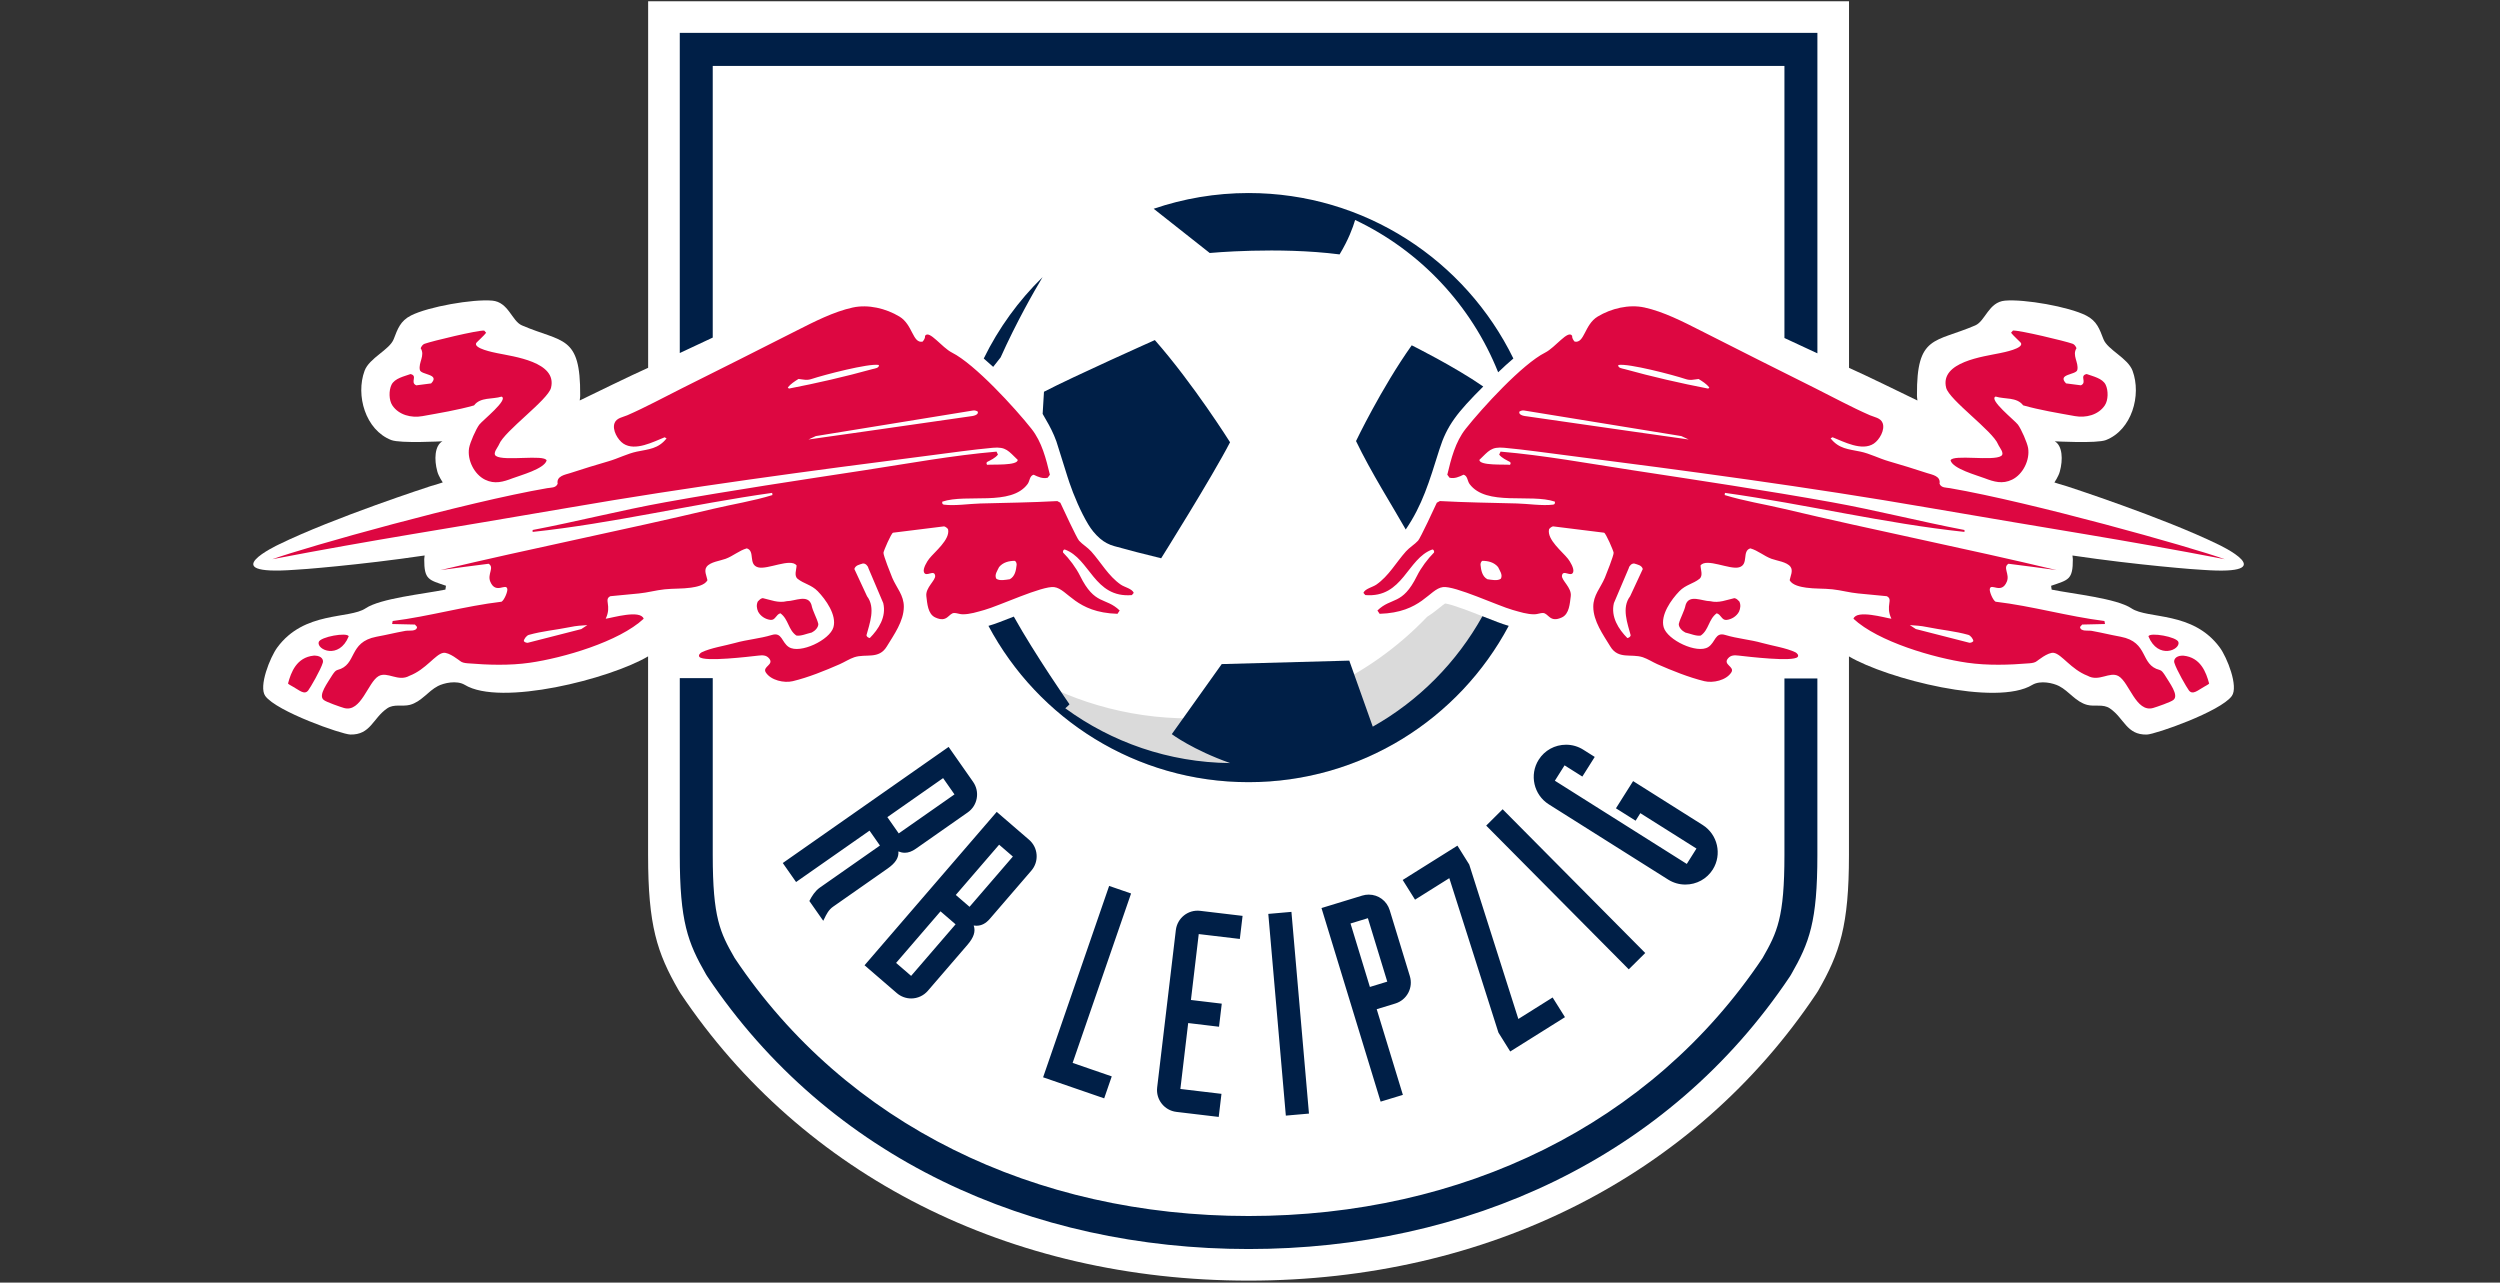 <?xml version="1.0" encoding="utf-8"?>
<!-- Generator: Adobe Illustrator 24.1.2, SVG Export Plug-In . SVG Version: 6.00 Build 0)  -->
<svg version="1.1" id="Layer_2" xmlns="http://www.w3.org/2000/svg" xmlns:xlink="http://www.w3.org/1999/xlink" x="0px" y="0px"
	 viewBox="0 0 938.07 481.27" style="enable-background:new 0 0 938.07 481.27;" xml:space="preserve">
<rect x="0" y="0" width="938.07" height="481.27" fill="#333333" stroke="none"/>
<style type="text/css">
	.st0{clip-path:url(#SVGID_2_);fill:#FFFFFF;}
	.st1{fill:#DADADA;}
	.st2{fill:#DD0741;}
	.st3{fill:#001F47;}
</style>
<g>
	<g>
		<defs>
			<rect id="SVGID_1_" x="94.67" y="0" width="747.67" height="481"/>
		</defs>
		<clipPath id="SVGID_2_">
			<use xlink:href="#SVGID_1_"  style="overflow:visible;"/>
		</clipPath>
		<path class="st0" d="M832.46,204.35c-20.78-10.17-56.92-21.89-56.92-21.89c-1.55-0.41-4.67-1.43-4.67-1.43s1.58-2.34,2.03-4.09
			c1.25-4.49,1-9.72-1.9-11.35c0,0,15.77,0.87,19.19-0.46c9.7-3.78,13.42-16.79,10.01-26c-1.78-4.82-9.37-7.84-10.93-11.87
			c-1.48-3.82-2.45-6.82-6.51-8.88c-6.55-3.31-23.14-6.21-30.44-5.57c-6.16,0.54-7.34,7.65-11.15,9.29
			c-15.23,6.56-22.02,3.48-21.87,26.21c0,0,0,1.07,0.17,1.97c-5.51-2.67-19.29-9.42-25.67-12.26V0.47H243.2v137.54
			c-6.38,2.84-20.16,9.59-25.67,12.26c0.17-0.9,0.17-1.97,0.17-1.97c0.15-22.73-6.65-19.65-21.87-26.21
			c-3.8-1.64-4.99-8.75-11.15-9.29c-7.3-0.63-23.88,2.26-30.44,5.57c-4.06,2.06-5.03,5.06-6.51,8.88
			c-1.55,4.03-9.15,7.05-10.93,11.87c-3.41,9.21,0.31,22.22,10.01,26c3.42,1.33,19.19,0.46,19.19,0.46
			c-2.9,1.63-3.15,6.87-1.9,11.35c0.45,1.74,2.03,4.09,2.03,4.09s-3.13,1.03-4.67,1.43c0,0-36.14,11.73-56.93,21.89
			c0,0-24.92,11.71,5.98,9.47c1.5,0,24.66-1.79,48.82-5.38l-0.15,1.36c-0.03,7.81,1.67,7.77,8.16,10l-0.21,1.44
			c-8.14,1.65-24.32,3.26-29.95,7.03c-6.17,4.13-23.03,0.93-33.15,14.71c-2.66,3.62-7.09,14.61-4.49,18.19
			c4.27,5.84,28.71,14.39,31.9,14.46c7.64,0.17,8.42-6.09,13.81-9.8c2.59-1.79,5.69-0.59,8.56-1.34c4.32-1.15,6.72-5.08,10.52-7.06
			c2.22-1.14,6.98-2.24,10.01-0.47c13.42,8.26,54.56-2.22,68.84-10.66v74.53c0,26.53,3.37,36.68,11.43,50.71l0.67,1.1
			c45.85,68.57,123.56,107.89,213.2,107.9c89.65,0,167.28-39.22,212.99-107.59l0.69-1.07c8.2-14.28,11.62-24.53,11.62-51.05V246.3
			c14.28,8.44,55.42,18.92,68.84,10.66c3.03-1.77,7.79-0.67,10.01,0.47c3.8,1.97,6.2,5.91,10.53,7.06c2.87,0.76,5.97-0.45,8.56,1.34
			c5.39,3.7,6.18,9.96,13.81,9.8c3.19-0.07,27.63-8.62,31.9-14.46c2.61-3.58-1.82-14.58-4.49-18.19
			c-10.11-13.77-26.98-10.58-33.15-14.71c-5.63-3.76-21.81-5.38-29.95-7.03l-0.21-1.44c6.49-2.24,8.19-2.19,8.16-10l-0.15-1.36
			c24.16,3.59,47.32,5.38,48.82,5.38C857.39,216.06,832.46,204.35,832.46,204.35L832.46,204.35z"/>
	</g>
	<path class="st1" d="M446.52,269.57c-23.97,0-46.32-6.89-65.23-18.75c20.23,25.96,51.76,42.67,87.22,42.67
		c42.29,0,79.02-23.76,97.6-58.65l-0.13-0.04c-2.18-0.6-5.43-1.88-9.19-3.36c-4.22-1.66-11.91-4.69-14.53-5
		c-0.5,0.29-1.43,1.04-2.13,1.61c-1.22,0.99-2.74,2.19-4.62,3.38C513.1,254.91,481.53,269.57,446.52,269.57L446.52,269.57z"/>
	<path class="st2" d="M789.78,152.11c1.33-1.97,1.35-5.61,0.32-7.74c-1.19-2.44-4.83-3.17-7.13-4.02c-2.88,0.62,0.32,3.14-2.16,4.23
		l-5.57-0.72c-3.5-3.62,3.82-3.12,4.23-5.06c0.6-2.81-2.05-5.4-0.31-8.16c-0.3-0.67-0.71-1.38-1.45-1.65
		c-2.87-1.03-20.02-5.13-22.39-4.96l-0.72,0.83c0.69,0.95,3.58,3.58,3.71,3.82c1.14,2.07-6.56,3.55-7.84,3.82
		c-6.16,1.3-22.64,3.28-20.22,13c1.13,4.58,17.51,16.21,19.5,21.25c0.43,1.09,2.57,3.36,1.14,4.34c-3.01,2.05-18.17-0.69-18.99,1.66
		c0.85,3.17,9.87,5.57,12.8,6.7c3.46,1.32,6.67,2.31,10.31,0.52c4.08-2,6.73-7.4,5.99-11.87c-0.35-2.05-2.56-7.07-3.82-8.77
		c-1.19-1.58-11.15-9.47-8.36-10.53c3.36,1.07,7.95,0.11,10.32,3.3c6.27,1.78,12.98,2.87,19.4,4.03
		C782.66,156.88,787.35,155.73,789.78,152.11L789.78,152.11z M652.53,229.5c0.52-1.14,0.73-2.58,0.11-3.82
		c-0.52-0.51-1.03-1.13-1.86-1.24c-2.89,0.63-5.78,1.96-9.08,1.14c-3.01,0-7.85-2.69-9.19,1.34c-0.52,2.58-1.97,4.75-2.59,7.23
		c0,1.34,1.24,2.58,2.47,3.2c1.86,0.41,4.13,1.44,5.78,1.13c3.1-2.17,2.89-6.09,5.98-8.35c1.66,0.41,1.86,2.69,3.72,2.48
		C649.75,232.39,651.61,231.26,652.53,229.5L652.53,229.5z M727.77,181.52c0.53-2.92-2.76-3.39-4.75-4.03
		c-4.77-1.55-9.51-3.05-14.33-4.42c-3.53-1.01-7.09-2.89-10.64-3.62c-4.48-0.93-8.02-1.02-11.15-4.96l0.72-0.42
		c4.24,1.69,11.05,5.33,15.49,2.38c2.1-1.41,4.3-5.17,3.3-7.73c-0.75-1.93-3.12-2.19-4.75-2.9c-6.95-3.03-13.77-6.76-20.56-10.15
		c-14.36-7.15-28.69-14.37-43-21.63c-6.51-3.3-13.9-7.1-21.05-8.66c-5.83-1.27-12.46,0.34-17.54,3.4c-5.03,3.03-4.91,10.16-8.67,9.4
		c-0.54-0.6-0.99-1.34-0.93-2.17c-1.52-2.41-6.27,4.36-10.11,6.29c-8.58,4.31-23.63,20.77-29.82,28.59
		c-3.91,4.93-5.47,11.24-6.91,17.23l0.83,1.13c1.88,0.45,3.61-0.32,5.26-1.13c1.56,0.4,1.42,2.37,2.27,3.5
		c6.26,8.43,22.89,3.53,31.99,6.6c0.13,0.56,0,1.06-0.62,1.13c-4.07,0.52-9.47-0.33-13.65-0.44c-9.62-0.25-19.25-0.37-28.87-0.9
		l-1.14,0.62c-0.89,1.97-6.18,13.31-7.02,14.23c-1.29,1.42-3.19,2.51-4.56,4.04c-3.73,4.17-6.44,9.22-11.12,12.47
		c-1.4,0.97-4.22,1.51-4.85,3.09l0.72,0.83c14.22,1.16,15.66-13.76,25.18-17.12c0.52,0.1,0.72,0.66,0.61,1.14
		c-2.36,2.36-4.91,5.76-6.39,8.76c-5.56,11.26-9.52,7.83-14.86,13.01l0.83,1.24c15.73-0.46,18.6-9.31,23.73-10.02
		c4.38-0.62,20.79,7.07,26.21,8.57c2.72,0.75,5.4,1.68,8.27,1.63c0.96-0.02,2.25-0.53,3.08-0.49c2.11,0.07,2.52,3.82,7.13,1.65
		c2.77-1.31,2.95-5.26,3.3-7.95c0.42-3.23-3.59-5.99-3.3-7.74c0.4-2.48,3.51,0.84,4.22-1.34c0.43-1.31-1.18-3.95-1.96-4.95
		c-2.07-2.65-7.92-7.18-7.12-11.04c0.08-0.37,1.18-1.18,1.55-1.13l19.09,2.37c0.66,0.08,3.57,6.85,3.61,7.53
		c0.05,1.03-2.73,8.01-3.3,9.39c-1.6,3.79-4.38,6.55-4.34,10.94c0.05,5.38,3.68,10.39,6.4,14.85c3,4.95,7.81,2.59,12.18,4.02
		c1.79,0.6,3.72,1.83,5.48,2.62c5.54,2.42,11.75,4.94,17.63,6.37c3.22,0.78,8.21-0.3,10.11-3.3c1.39-2.2-3.3-2.86-1.23-5.27
		c1.1-1.28,2.47-1.2,4.02-1.03c3.31,0.37,20.3,2.43,22.08,0.52c0.6-0.64-0.3-1.5-0.82-1.76c-3.43-1.65-8.72-2.45-12.49-3.5
		c-4.55-1.29-9.27-1.61-13.83-3c-3.88-1.19-3.63,2.78-6.4,4.54c-4.17,2.67-15.36-2.65-16.72-7.44c-1.3-4.6,2.89-10.42,5.88-13.51
		c2.35-2.44,5.22-2.79,7.54-4.65c1.47-1.18,0.42-3.51,0.41-5.05c2.29-2.87,10.91,1.7,14.44,0.73c3.82-1.06,0.97-6.12,4.24-7.12
		c2.88,0.81,5.14,2.89,7.95,3.92c2.08,0.76,5.75,1.15,7.12,2.99c1.09,1.47-0.03,3.5-0.31,5.05c1.01,1.91,4.22,2.51,6.19,2.79
		c3.18,0.46,6.63,0.27,9.87,0.62c3.22,0.34,6.46,1.26,9.63,1.55l10.74,1.03c2.59,1.24-0.63,3.46,1.75,8.46
		c-2.55-0.37-13.04-3.5-14.24,0c9.26,8.63,30.27,14.73,42.72,16.51c7.62,1.09,15.68,0.84,23.32,0.21c1.15-0.09,2.17-0.28,2.86-0.88
		c0.02,0.05,4.09-3.39,6.28-3.04c2.99,0.5,6.48,6.23,12.7,8.61c4.24,2.39,8.26-1.75,11.56,0.11c4.04,2.28,6.56,13.78,12.99,11.97
		c1.3-0.37,6.89-2.3,7.65-3.05c2.12-1.74-1.46-6.32-3.3-9.38c-0.66-0.94-1.11-1.64-1.89-1.84c-7.48-1.91-3.95-10.44-14.64-12.47
		c-4.81-0.9-6-1.3-10.83-2.2c-1.3-0.25-4.25,0.4-4.4-1.47c-0.03,0,0.8-0.9,0.8-0.9l8.56-0.2l-0.2-1.13
		c-13.71-1.72-27.15-5.62-40.86-7.24c-1.03-0.6-2.33-3.77-2.17-4.74c0.41-2.5,4.36,2.15,6.4-2.79c1.19-2.86-1.67-5.31,0.62-6.71
		c6.02,0.77,12.04,1.53,18.06,2.38c-34.03-8.12-68.36-14.93-102.38-23c-7.37-1.75-14.92-2.91-22.18-5.16l0.11-0.82
		c30.02,4.2,59.74,11.45,89.88,14.65v-0.72c-16.67-3.18-33.16-7.42-49.85-10.43c-24.87-4.47-49.94-8.2-74.92-12.03
		c-16.3-2.5-32.87-5.54-49.31-6.95l-0.52,1.13c1.1,1.35,2.64,1.98,4.13,2.79c0.21,0.33,0.23,0.77-0.1,1.03
		c-2.1-0.22-11.45,0.38-11.46-1.85c3.48-3.3,4.33-5.02,9.38-4.54c7.87,0.73,15.8,1.89,23.64,2.88
		c45.15,5.79,90.63,11.84,135.49,19.61c47.31,8.19,72.34,11.85,111.22,19.33c-13.21-4.74-72.77-21.43-103.18-26.67
		C730.26,182.91,728.45,183.14,727.77,181.52L727.77,181.52z M716.62,234.56c2.37,0.2,3.65,0.15,6.75,0.78
		c5.06,1.04,10.11,1.44,15.26,2.89c0.83,0.31,1.73,1.48,1.83,2.3c-0.31,0.52-1.05,0.66-1.46,0.66l-20.12-5.15L716.62,234.56
		L716.62,234.56z M605.58,226.3l5.57-13.1c0.21-0.93,1.14-1.86,2.07-1.75c1.24,0.41,2.79,0.62,3.2,2.06l-4.75,10.22
		c-3.31,4.34-0.93,10.32,0.21,14.65c-0.11,0.62-0.73,0.94-1.25,1.04C607.34,236.1,604.34,231.46,605.58,226.3L605.58,226.3z
		 M563.18,217.13c-1.27,0.95-3.5,0.42-5.09,0.21c-1.92-1.06-2.34-3.28-2.56-5.41c0-0.52,0.11-1.06,0.64-1.49
		c2.23,0,4.46,0.54,5.95,2.34C562.76,214.16,563.93,215.64,563.18,217.13L563.18,217.13z M630.88,163.63l2.77,1.28
		c0,0-40.85-5.78-60.57-8.67c-0.83-0.1-3.39-0.35-2.96-1.8c0.51-0.31,1.13-0.52,1.75-0.41L630.88,163.63L630.88,163.63z
		 M641.4,145.4l-0.42,0.42c-10.43-2.02-21.14-4.48-31.37-7.32c-0.79-0.22-2.61-0.37-2.38-1.54c3.75-0.72,20.88,3.8,25.18,5.25
		c1.91,0.65,3.04,0.2,4.96,0C638.83,143.12,640.31,144.04,641.4,145.4L641.4,145.4z M284.36,225.68c-0.62,1.24-0.41,2.69,0.11,3.82
		c0.92,1.75,2.78,2.89,4.64,3.1c1.86,0.21,2.06-2.07,3.72-2.48c3.09,2.27,2.89,6.19,5.98,8.35c1.65,0.31,3.92-0.72,5.78-1.13
		c1.23-0.62,2.47-1.86,2.47-3.2c-0.62-2.47-2.07-4.64-2.59-7.23c-1.33-4.03-6.18-1.34-9.19-1.34c-3.3,0.82-6.18-0.51-9.08-1.14
		C285.39,224.54,284.88,225.17,284.36,225.68L284.36,225.68z M424.7,223.3l0.72-0.83c-0.62-1.59-3.44-2.12-4.85-3.09
		c-4.68-3.24-7.39-8.3-11.12-12.47c-1.37-1.53-3.28-2.62-4.56-4.04c-0.84-0.93-6.12-12.26-7.02-14.23l-1.14-0.62
		c-9.61,0.53-19.25,0.64-28.87,0.9c-4.17,0.11-9.57,0.96-13.65,0.44c-0.62-0.07-0.76-0.57-0.62-1.13c9.1-3.07,25.73,1.83,31.99-6.6
		c0.86-1.14,0.72-3.11,2.28-3.5c1.65,0.81,3.38,1.58,5.26,1.13l0.83-1.13c-1.44-5.99-3.01-12.3-6.91-17.23
		c-6.19-7.82-21.25-24.27-29.82-28.59c-3.85-1.93-8.59-8.7-10.11-6.29c0.07,0.83-0.39,1.57-0.93,2.17c-3.76,0.76-3.65-6.36-8.67-9.4
		c-5.08-3.06-11.71-4.67-17.54-3.4c-7.15,1.56-14.55,5.37-21.05,8.66c-14.31,7.26-28.64,14.48-43,21.63
		c-6.79,3.39-13.61,7.12-20.56,10.15c-1.63,0.71-4,0.97-4.75,2.9c-1,2.56,1.2,6.33,3.3,7.73c4.44,2.95,11.25-0.69,15.49-2.38
		l0.72,0.42c-3.13,3.94-6.67,4.03-11.15,4.96c-3.55,0.74-7.1,2.61-10.64,3.62c-4.82,1.37-9.56,2.88-14.33,4.42
		c-2,0.64-5.29,1.11-4.75,4.03c-0.69,1.62-2.49,1.39-3.91,1.64c-30.41,5.23-89.97,21.93-103.18,26.67
		c38.88-7.48,63.91-11.14,111.22-19.33c44.86-7.77,90.33-13.82,135.49-19.61c7.85-1,15.77-2.16,23.64-2.88
		c5.06-0.47,5.9,1.25,9.38,4.54c-0.01,2.23-9.36,1.63-11.46,1.85c-0.33-0.26-0.31-0.7-0.1-1.03c1.49-0.8,3.03-1.43,4.13-2.79
		l-0.52-1.13c-16.44,1.4-33.01,4.45-49.31,6.95c-24.99,3.83-50.05,7.56-74.92,12.03c-16.69,3.01-33.18,7.25-49.85,10.43v0.72
		c30.14-3.2,59.86-10.44,89.88-14.65l0.11,0.82c-7.26,2.25-14.81,3.41-22.18,5.16c-34.02,8.08-68.35,14.88-102.38,23
		c6.02-0.85,12.04-1.6,18.06-2.38c2.29,1.4-0.57,3.85,0.62,6.71c2.04,4.94,5.99,0.29,6.4,2.79c0.16,0.97-1.14,4.14-2.17,4.74
		c-13.71,1.62-27.15,5.51-40.86,7.24l-0.2,1.13l8.56,0.2c0,0,0.83,0.9,0.8,0.9c-0.15,1.87-3.1,1.22-4.4,1.47
		c-4.83,0.9-6.01,1.3-10.83,2.2c-10.69,2.03-7.16,10.56-14.64,12.47c-0.77,0.2-1.23,0.9-1.89,1.84c-1.83,3.05-5.42,7.64-3.3,9.38
		c0.77,0.75,6.35,2.68,7.65,3.05c6.44,1.81,8.96-9.69,12.99-11.97c3.3-1.86,7.32,2.28,11.56-0.11c6.22-2.38,9.71-8.11,12.7-8.61
		c2.19-0.35,6.27,3.09,6.29,3.04c0.69,0.6,1.71,0.79,2.86,0.88c7.64,0.63,15.71,0.89,23.32-0.21c12.45-1.78,33.46-7.87,42.72-16.51
		c-1.21-3.5-11.69-0.37-14.25,0c2.38-5-0.83-7.22,1.75-8.46l10.74-1.03c3.17-0.3,6.41-1.22,9.63-1.55c3.24-0.34,6.7-0.16,9.87-0.62
		c1.97-0.29,5.18-0.88,6.19-2.79c-0.28-1.55-1.4-3.59-0.31-5.05c1.37-1.83,5.04-2.22,7.12-2.99c2.81-1.03,5.07-3.1,7.95-3.92
		c3.26,0.99,0.41,6.05,4.24,7.12c3.53,0.97,12.15-3.6,14.44-0.73c-0.01,1.54-1.06,3.88,0.41,5.05c2.31,1.86,5.18,2.21,7.54,4.65
		c2.99,3.1,7.18,8.92,5.88,13.51c-1.35,4.79-12.55,10.11-16.72,7.44c-2.76-1.76-2.52-5.73-6.4-4.54c-4.56,1.39-9.28,1.71-13.83,3
		c-3.77,1.05-9.07,1.84-12.49,3.5c-0.52,0.26-1.42,1.12-0.82,1.76c1.77,1.92,18.77-0.15,22.08-0.52c1.55-0.17,2.93-0.25,4.02,1.03
		c2.07,2.41-2.62,3.07-1.23,5.27c1.9,2.99,6.89,4.07,10.11,3.3c5.88-1.42,12.09-3.94,17.63-6.37c1.76-0.78,3.69-2.02,5.48-2.62
		c4.36-1.43,9.17,0.93,12.18-4.02c2.72-4.46,6.35-9.47,6.4-14.85c0.05-4.39-2.74-7.15-4.34-10.94c-0.57-1.38-3.35-8.36-3.3-9.39
		c0.04-0.68,2.95-7.45,3.61-7.53l19.09-2.37c0.37-0.05,1.47,0.76,1.55,1.13c0.8,3.86-5.05,8.39-7.12,11.04
		c-0.78,0.99-2.39,3.64-1.96,4.95c0.71,2.18,3.82-1.13,4.22,1.34c0.3,1.76-3.71,4.51-3.3,7.74c0.34,2.69,0.53,6.64,3.3,7.95
		c4.61,2.18,5.02-1.58,7.13-1.65c0.82-0.04,2.12,0.47,3.08,0.49c2.87,0.04,5.55-0.89,8.27-1.63c5.42-1.49,21.83-9.18,26.21-8.57
		c5.13,0.71,8,9.56,23.73,10.02l0.83-1.24c-5.35-5.17-9.3-1.75-14.87-13.01c-1.48-3-4.03-6.4-6.39-8.76
		c-0.11-0.48,0.09-1.04,0.61-1.14C409.04,209.55,410.48,224.46,424.7,223.3L424.7,223.3z M220.38,234.56l-2.26,1.49L198,241.2
		c-0.41,0-1.15-0.15-1.46-0.66c0.1-0.83,1-1.99,1.83-2.3c5.15-1.45,10.21-1.86,15.26-2.89
		C216.73,234.71,218.01,234.76,220.38,234.56L220.38,234.56z M331.42,226.3c1.24,5.17-1.76,9.8-5.05,13.11
		c-0.52-0.1-1.14-0.42-1.25-1.04c1.14-4.33,3.52-10.31,0.21-14.65l-4.75-10.22c0.42-1.44,1.97-1.65,3.2-2.06
		c0.94-0.1,1.86,0.82,2.07,1.75L331.42,226.3L331.42,226.3z M329.77,136.95c0.23,1.17-1.59,1.33-2.38,1.54
		c-10.23,2.84-20.94,5.3-31.37,7.32l-0.42-0.42c1.09-1.36,2.57-2.28,4.02-3.2c1.92,0.2,3.05,0.65,4.96,0
		C308.89,140.75,326.02,136.23,329.77,136.95L329.77,136.95z M363.92,156.24c-19.72,2.89-60.57,8.67-60.57,8.67l2.77-1.28l59.01-9.6
		c0.62-0.11,1.24,0.1,1.75,0.41C367.31,155.88,364.75,156.14,363.92,156.24L363.92,156.24z M381.47,211.93
		c-0.22,2.13-0.64,4.36-2.56,5.41c-1.59,0.21-3.82,0.74-5.09-0.21c-0.75-1.48,0.42-2.97,1.06-4.35c1.48-1.8,3.71-2.34,5.95-2.34
		C381.36,210.86,381.47,211.4,381.47,211.93L381.47,211.93z M206.76,145.51c2.41-9.73-14.06-11.71-20.22-13
		c-1.28-0.27-8.98-1.75-7.84-3.82c0.13-0.24,3.03-2.86,3.71-3.82l-0.72-0.83c-2.37-0.18-19.52,3.93-22.39,4.96
		c-0.74,0.27-1.14,0.98-1.45,1.65c1.74,2.76-0.91,5.35-0.31,8.16c0.41,1.94,7.73,1.44,4.23,5.06l-5.57,0.72
		c-2.49-1.09,0.72-3.6-2.17-4.23c-2.3,0.85-5.94,1.57-7.13,4.02c-1.03,2.13-1.01,5.76,0.32,7.74c2.43,3.62,7.12,4.77,11.25,4.03
		c6.42-1.16,13.12-2.25,19.4-4.03c2.37-3.19,6.95-2.23,10.32-3.3c2.8,1.06-7.17,8.95-8.36,10.53c-1.26,1.69-3.47,6.71-3.82,8.77
		c-0.74,4.48,1.92,9.87,5.99,11.87c3.64,1.79,6.86,0.8,10.31-0.52c2.93-1.12,11.95-3.53,12.8-6.7c-0.82-2.35-15.98,0.39-18.99-1.66
		c-1.43-0.97,0.71-3.25,1.13-4.34C189.25,161.72,205.63,150.08,206.76,145.51L206.76,145.51z M130.85,238.77
		c-0.52-1.63-10.7,0.18-11.26,2.15C118.77,243.81,127.23,247.61,130.85,238.77L130.85,238.77z M108.07,256.48
		c0.21,0.32,1.4,0.9,1.93,1.23c2.16,1.16,4.21,3.22,5.65,1.36c0.75-0.95,4.74-7.82,5.48-10.42c0.31-1.05-0.4-2.54-2.89-2.64h-0.5
		C111.26,246.66,109.2,252.25,108.07,256.48L108.07,256.48z M817.41,240.92c-0.57-1.97-10.75-3.78-11.26-2.15
		C809.77,247.61,818.23,243.81,817.41,240.92L817.41,240.92z M815.87,248.66c0.75,2.59,4.74,9.47,5.48,10.42
		c1.44,1.86,3.49-0.2,5.65-1.36c0.53-0.33,1.72-0.91,1.93-1.23c-1.13-4.23-3.19-9.82-9.67-10.47h-0.5
		C816.27,246.11,815.57,247.61,815.87,248.66L815.87,248.66z"/>
	<path class="st3" d="M681.93,320.83v-66.25h-12.36v66.25c0,23.53-2.73,29.07-8.2,38.63c-41.86,62.6-112.63,96.82-192.87,96.82
		s-151-34.22-192.85-96.82c-5.48-9.56-8.21-15.1-8.21-38.63v-66.38h-12.37v66.38c0,25.01,3,32.86,9.86,44.8l0.45,0.72
		c45.73,68.4,121.67,102.32,203.13,102.32c81.47,0,157.4-33.92,203.14-102.32l0.44-0.72C678.93,353.7,681.93,345.85,681.93,320.83
		L681.93,320.83z M375.46,134.11c5.95-13.25,12.43-24.59,15.74-30.12c-8.99,8.8-16.49,19.11-22.07,30.53c1.17,1,2.35,2.04,3.54,3.14
		C373.59,136.48,374.51,135.29,375.46,134.11L375.46,134.11z M566.68,394.55l20.54-12.88l-4.63-7.39l-12.86,8.07L551.3,324.4
		l-4.43-7.09l-20.54,12.88l4.63,7.39l12.86-8.07l18.43,57.94L566.68,394.55L566.68,394.55z M556.56,145.03
		c-10.8-7.5-26.84-15.46-26.84-15.46c-11.41,16.07-20.9,35.93-20.9,35.93c5.62,11.74,14.03,24.99,18.65,33.18
		c6.22-9.12,8.77-17.72,12.64-30.05C542.93,159.67,546.72,154.83,556.56,145.03L556.56,145.03z M461.55,165.95
		c0,0-13.79-21.96-28.22-38.34c0,0-30.4,13.56-41.6,19.39l-0.5,8.3c0.17,0.56,4.19,6.34,5.88,12.62l3.41,10.87
		c0.4,1.23,0.77,2.34,0.77,2.34c0.76,2.23,1.81,5,3.08,7.86c1.15,2.6,2.48,5.29,3.95,7.74c1.17,1.96,2.62,3.75,4.34,5.25
		c0.05,0.04,0.09,0.08,0.14,0.12c1.53,1.33,3.34,2.28,5.3,2.82c5.26,1.46,11.17,3.01,17.6,4.56
		C435.7,209.48,454.88,178.89,461.55,165.95L461.55,165.95z M468.5,72.43c-12.46,0-24.43,2.09-35.61,5.9l21.03,16.6
		c0,0,25.67-2.43,48.73,0.53c3.29-5.45,4.99-10.04,5.83-12.92c24.36,11.53,43.63,32,53.67,57.15c1.9-1.83,3.82-3.57,5.71-5.17
		C549.9,97.76,512.16,72.43,468.5,72.43L468.5,72.43z M611.16,363.72l6.18-6.13l-53.17-53.6l-0.33-0.34l-6.18,6.14l53.17,53.6
		L611.16,363.72L611.16,363.72z M615.5,305.12l21.06,13.28l-3.63,5.77l-49.5-31.22l3.64-5.77l6.67,4.21l4.65-7.37l-4.31-2.72
		c-1.93-1.22-4.16-1.86-6.44-1.86c-4.22,0-8.06,2.11-10.28,5.64c-3.56,5.65-1.86,13.15,3.79,16.73l44.8,28.24
		c1.93,1.22,4.16,1.86,6.44,1.86c4.22,0,8.06-2.11,10.29-5.64c3.56-5.65,1.85-13.16-3.81-16.73l-26.08-16.45l-6.44,10.21l7.38,4.65
		L615.5,305.12L615.5,305.12z M526.4,410.83l-9.82-32.15l6.97-2.13c2.11-0.65,3.84-2.07,4.87-4.01c1.03-1.94,1.24-4.17,0.59-6.29
		l-7.55-24.72c-1.07-3.5-4.23-5.85-7.87-5.85c-0.82,0-1.63,0.12-2.42,0.36l-15.31,4.68l22.05,72.19l0.14,0.45L526.4,410.83
		L526.4,410.83z M514.02,370.33l-7.27-23.81l6.52-1.99l7.27,23.81L514.02,370.33L514.02,370.33z M491.16,417.85l-6.58-75.69
		l-8.68,0.76l6.58,75.69L491.16,417.85L491.16,417.85z M458.33,410.44l-15.42-1.83l2.93-24.73l11.57,1.38l1.03-8.66l-11.57-1.38
		l2.93-24.73l15.42,1.83l1.03-8.66l-15.89-1.89c-4.59-0.55-8.62,2.75-9.15,7.22l-7.01,59.06c-0.54,4.51,2.7,8.62,7.21,9.16
		l15.89,1.89L458.33,410.44L458.33,410.44z M468.5,293.49c42.29,0,79.02-23.76,97.6-58.65l-0.13-0.04c-2.18-0.6-5.43-1.88-9.19-3.36
		c-0.17-0.07-0.37-0.14-0.54-0.21c-9.64,17.31-23.87,31.72-41.14,41.43l-8.81-24.78l-47.86,1.3l-18.74,26.29
		c0,0,7.84,5.89,21.9,10.86c-23.14-0.24-44.47-7.86-61.86-20.56c0.57-0.49,1.13-1,1.58-1.5c0,0-12.97-18.67-20.9-32.91
		c-0.06,0.03-0.14,0.06-0.2,0.08c-3.76,1.48-7.01,2.76-9.19,3.36l-0.13,0.04C389.48,269.73,426.21,293.49,468.5,293.49L468.5,293.49
		z M417.16,403.89l-14.68-5.06l21.93-63.57l-8.23-2.84l-24.78,71.81l22.92,7.9L417.16,403.89L417.16,403.89z M365.36,347.29
		c0.37,0.05,0.7,0.07,1.03,0.07c1.9,0,3.52-0.84,5.08-2.66l15.5-17.99c1.45-1.67,2.15-3.8,1.99-5.99c-0.16-2.19-1.17-4.19-2.84-5.63
		l-12.12-10.45l-49.6,57.56l12.12,10.45c1.5,1.29,3.41,2,5.38,2c2.4,0,4.68-1.05,6.25-2.87l14.89-17.28
		C365.39,351.76,366.14,349.49,365.36,347.29L365.36,347.29z M358.56,346.83l-0.21,0.24l-16.47,19.11l-5.64-4.87l16.67-19.35
		L358.56,346.83L358.56,346.83z M363.8,340.26l-5.16-4.45l16.26-18.86l5.16,4.45L363.8,340.26L363.8,340.26z M326.27,311.68
		l3.91,5.59l-22.6,15.82c-1.72,1.21-2.99,3.24-3.75,4.74l-0.13,0.26l5.2,7.42l0.36-0.72c0.85-1.74,1.65-3.39,3.32-4.56l20.49-14.34
		c2.97-2.08,4.24-4.09,4.03-6.41c0.71,0.28,1.51,0.5,2.41,0.5c1.33,0,2.69-0.49,4.14-1.51l19.45-13.62c1.81-1.26,3.02-3.15,3.4-5.32
		c0.38-2.16-0.1-4.35-1.37-6.16l-9.18-13.11l-62.23,43.57l4.99,7.13L326.27,311.68L326.27,311.68z M332.96,306.61l0.26-0.18
		l20.66-14.46l4.27,6.11l-0.26,0.18l-20.66,14.46L332.96,306.61L332.96,306.61z M669.57,126.83l12.37,5.75V12.34H255.07v120.13
		l12.37-5.8V24.73h402.13V126.83L669.57,126.83z"/>
</g>
</svg>
